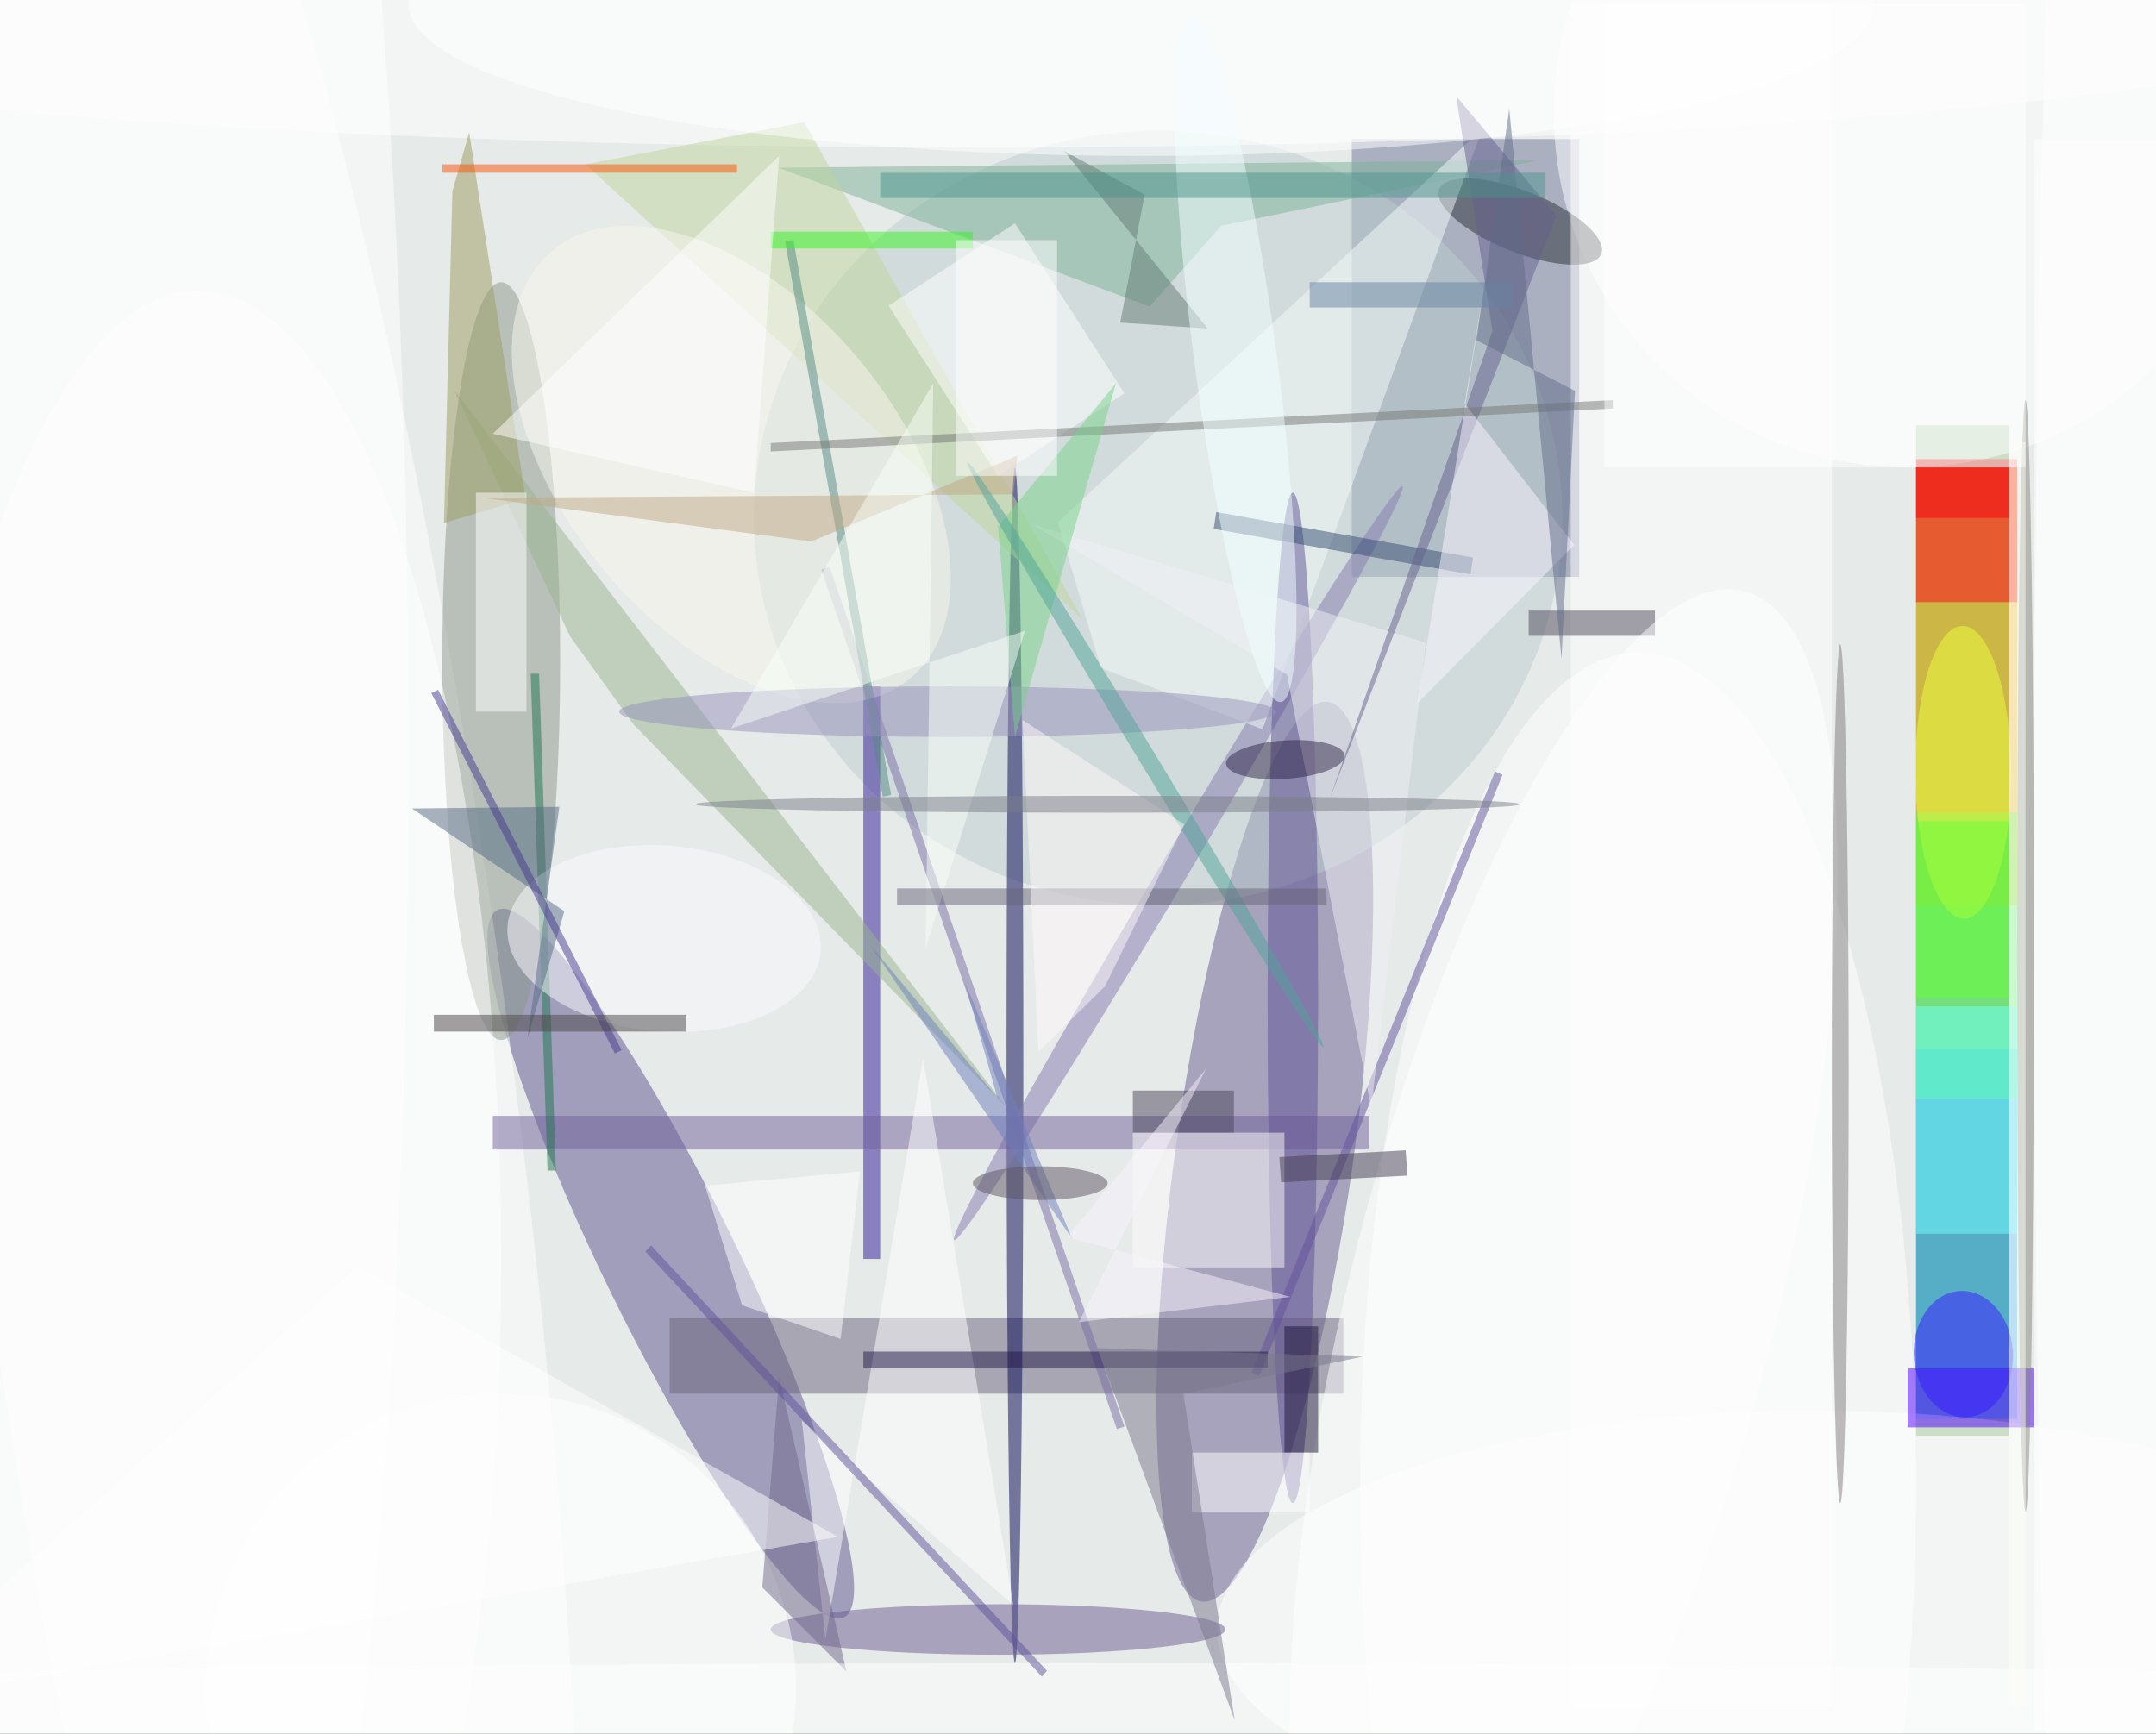 <svg xmlns="http://www.w3.org/2000/svg" viewBox="0 0 746 600"><defs/><filter id="a"><feGaussianBlur stdDeviation="12"/></filter><rect width="100%" height="100%" fill="#326d49"/><g filter="url(#a)"><g fill-opacity=".5" transform="translate(1.5 1.5) scale(2.914)"><circle cx="124" cy="98" r="170" fill="#fff"/><circle cx="95" cy="93" r="204" fill="#fff"/><circle cx="133" cy="76" r="204" fill="#fffaff"/><circle r="1" fill="#695f93" transform="rotate(-172 79.6 62.9) scale(10.549 53.946)"/><path fill="#4f9533" d="M227 50h11v120h-11z"/><path fill="#70799b" d="M160 16h27v52h-27z"/><circle r="1" fill="#5d548e" transform="rotate(-116.1 86.2 50.1) scale(46.775 7.902)"/><circle r="1" fill="#fff" transform="rotate(-97.3 72.2 53.5) scale(189.748 32.572)"/><ellipse cx="194" cy="176" fill="#fff" rx="33" ry="99"/><path fill="#149fff" d="M227 124h12v44h-12z"/><path fill="#ffb100" d="M227 55h12v52h-12z"/><ellipse cx="59" cy="78" fill="#8a998b" rx="7" ry="45"/><ellipse cx="137" cy="61" fill="#bdcfce" rx="48" ry="46"/><path fill="#6b647c" d="M79 156h80v9H79z"/><circle cx="226" cy="13" r="42" fill="#fff"/><ellipse cx="215" cy="193" fill="#fff" rx="71" ry="26"/><ellipse cx="120" cy="126" fill="#000253" rx="1" ry="71"/><ellipse cx="115" fill="#fff" rx="171" ry="17"/><path fill="#51ff69" d="M239 130h-12V96h12z"/><path fill="#7ab299" d="M136 35.9l8.5-9.6 37.8-7.8-90.4.9z"/><ellipse cx="23" cy="149" fill="#fff" rx="36" ry="115"/><path fill="#2e1996" d="M102 81h2v68h-2z"/><ellipse cx="118" cy="193" fill="#6b5d92" rx="27" ry="3"/><ellipse cx="251" cy="104" fill="#fff" rx="10" ry="204"/><path fill="#ff001b" d="M227 54h12v17h-12z"/><circle r="1" fill="#293037" transform="matrix(1.352 -3.38 9.618 3.847 180 25.8)"/><circle r="1" fill="#857ab1" transform="matrix(26.619 -44.766 1.443 .858 139.4 102)"/><path fill="#fff" d="M186 0h31v202h-31z"/><path fill="#9ab590" d="M119.1 131.1L74.7 85.5l-7.5-10.4-13.8-29.3z"/><path fill="#5100ff" d="M226 162h15v7h-15z"/><path fill="#786ea7" d="M132.1 169.2L97 67.1l1-.3 35 102.1z"/><path fill="#70639b" d="M58 132h104v4H58z"/><path fill="#6effff" d="M227 119h12v27h-12z"/><path fill="#9d9d61" d="M52.2 61.6l1-39.4 2-7 6.7 43.5z"/><path fill="#bed69d" d="M95 14l33 59-59-54z"/><path fill="#f5fdfb" d="M149.4 86.1l26.1-71.3-50.4 46.7 5.1 17.3z"/><circle cx="59" cy="200" r="35" fill="#fff"/><ellipse cx="153" cy="118" fill="#5e5394" rx="3" ry="60"/><path fill="#62539d" d="M148.1 162.5L177 91.1l.9.4-28.9 71.4z"/><path fill="#fff" d="M56 58h6v26h-6zm53.1 67.2l10.7 64.9-25.1-21.9 2.8 26z"/><path fill="#344c72" d="M174.4 65.7l-.3 2-30.5-5.4.3-2z"/><path fill="#fdfcfb" d="M134 134h18v16h-18z"/><path fill="#fff" d="M120 26l13 20.2-15 9.8-13-20.2z"/><circle r="1" fill="#fbf9ef" transform="rotate(-130 55.9 7.2) scale(33.11 19.641)"/><path fill="#1f754e" d="M65.5 138.5h-1l-2-59h1z"/><ellipse cx="17" cy="89" fill="#fff" rx="31" ry="202"/><path fill="#f1f0f4" d="M168.8 75.8l-46.7-14 30.2 17.8 10 51.5z"/><path fill="#548b85" d="M93.7 28l11.6 65.9-1 .2-11.6-66z"/><path fill="#65618e" d="M157.4 94.3l19.3-55.5-4.3-27.9 11.9 14.2z"/><ellipse cx="112" cy="84" fill="#9692bb" rx="39" ry="3"/><path fill="#faf6ff" d="M167.8 83l8.7-54.2-3.1 18.6 13 16.8z"/><path fill="#757974" d="M91 53.1v-1L191 47v1z"/><circle r="1" fill="#30264a" transform="matrix(.155 2.275 -7.035 .481 152.1 89.7)"/><path fill="#211949" d="M102 160h48v2h-48z"/><path fill="#4f4a5a" d="M181 72h15v3h-15z"/><ellipse cx="240" cy="113" fill="#86847f" rx="1" ry="66"/><circle r="1" fill="#eeff3e" transform="matrix(.091 17.377 -5.702 .03 232.6 91.2)"/><path fill="#79d28b" d="M118 62l2 25 12-42z"/><path fill="#70698a" d="M90 188l10 10-8-35z"/><circle r="1" fill="#fdfdff" transform="rotate(-175.4 41.4 53.9) scale(18.651 11.036)"/><circle r="1" fill="#fff" transform="rotate(-75.6 191.4 -42.7) scale(86.313 25.226)"/><path fill="#bea885" d="M119.8 58.2l.5-4.6-24.5 10.2-39.1-5.2z"/><path fill="#647d74" d="M142.9 38.5l-10.4-.7 2.9-15.2-9.6-5.2z"/><ellipse cx="135" fill="#fff" rx="87" ry="18"/><path fill="#546a83" d="M62.1 122.9l4.4-15.2-18.1-12.2 17.5-.2z"/><circle r="1" fill="#3918ff" transform="rotate(176.7 114 83.5) scale(5.888 7.504)"/><circle r="1" fill="#f2ffff" transform="rotate(82.5 49.1 104.4) scale(41.127 4.895)"/><path fill="#616c88" d="M178.7 12.4l6.2 65.3 1.6-31.8-11.7-6z"/><path fill="#4d958c" d="M104 20h79v3h-79z"/><path fill="#45388f" d="M72.5 124.6L50.7 81.8l.8-.4 21.8 42.8z"/><path fill="#fff" d="M190 0h50v55h-50z"/><path fill="#433e53" d="M166.6 139.1l-15 .8-.2-3 15-.8z"/><path fill="#f9fff9" d="M109.4 112.1l11.8-37.7L86.3 86l24-41z"/><path fill="#1c1639" d="M152 157h4v15h-4z"/><ellipse cx="218" cy="127" fill="#807d7e" rx="1" ry="51"/><circle r="1" fill="#51a59a" transform="matrix(-21.15 -34.747 .854 -.52 135.5 89.1)"/><path fill="#484547" d="M51 120h30v2H51z"/><path fill="#676778" d="M106 105h51v2h-51z"/><path fill="#fff" d="M-16 202l115-20-57-32z"/><ellipse cx="127" cy="204" fill="#fff" rx="255" ry="7"/><path fill="#34f622" d="M91 27h24v2H91z"/><path fill="#fff" d="M241 16h15v189h-15z"/><path fill="#fffbfa" d="M122.8 124.4L120.9 85l19.2 12.4-9.4 19.2z"/><path fill="#fff" d="M99.3 158.5l2.3-19.9-18.4 1.7 4.4 14.2z"/><path fill="#4a475c" d="M134 129h12v5h-12z"/><path fill="#5f529a" d="M76.1 148.1l.7-.7 47 50.5-.6.7z"/><path fill="#fff" d="M141 172h14v7h-14z"/><ellipse cx="131" cy="95" fill="#7b7f88" rx="49" ry="1"/><path fill="#6c80bf" d="M114 116l3.9 13.8-15.1-18.1 24 34.9z"/><path fill="#fff" d="M92 18L58 51l31 7z"/><path fill="#6784a3" d="M155 33h24v3h-24z"/><path fill="#f8000f" d="M227 55h11v6h-11z"/><path fill="#65ff35" d="M227 97h11v21h-11z"/><path fill="#7b788f" d="M129.8 159.6l16.3 44.2L140 165l21.3-4.4z"/><path fill="#fa5409" d="M52 19h35v1H52z"/><path fill="#fff" d="M113 28h12v28h-12z"/><ellipse cx="123" cy="140" fill="#5d5563" rx="8" ry="2"/><path fill="#fdfff6" d="M238 52h2v150h-2z"/><path fill="#f8f5fd" d="M126.2 146.4l16.5-20-15.1 30.1 25.1-3z"/></g></g></svg>